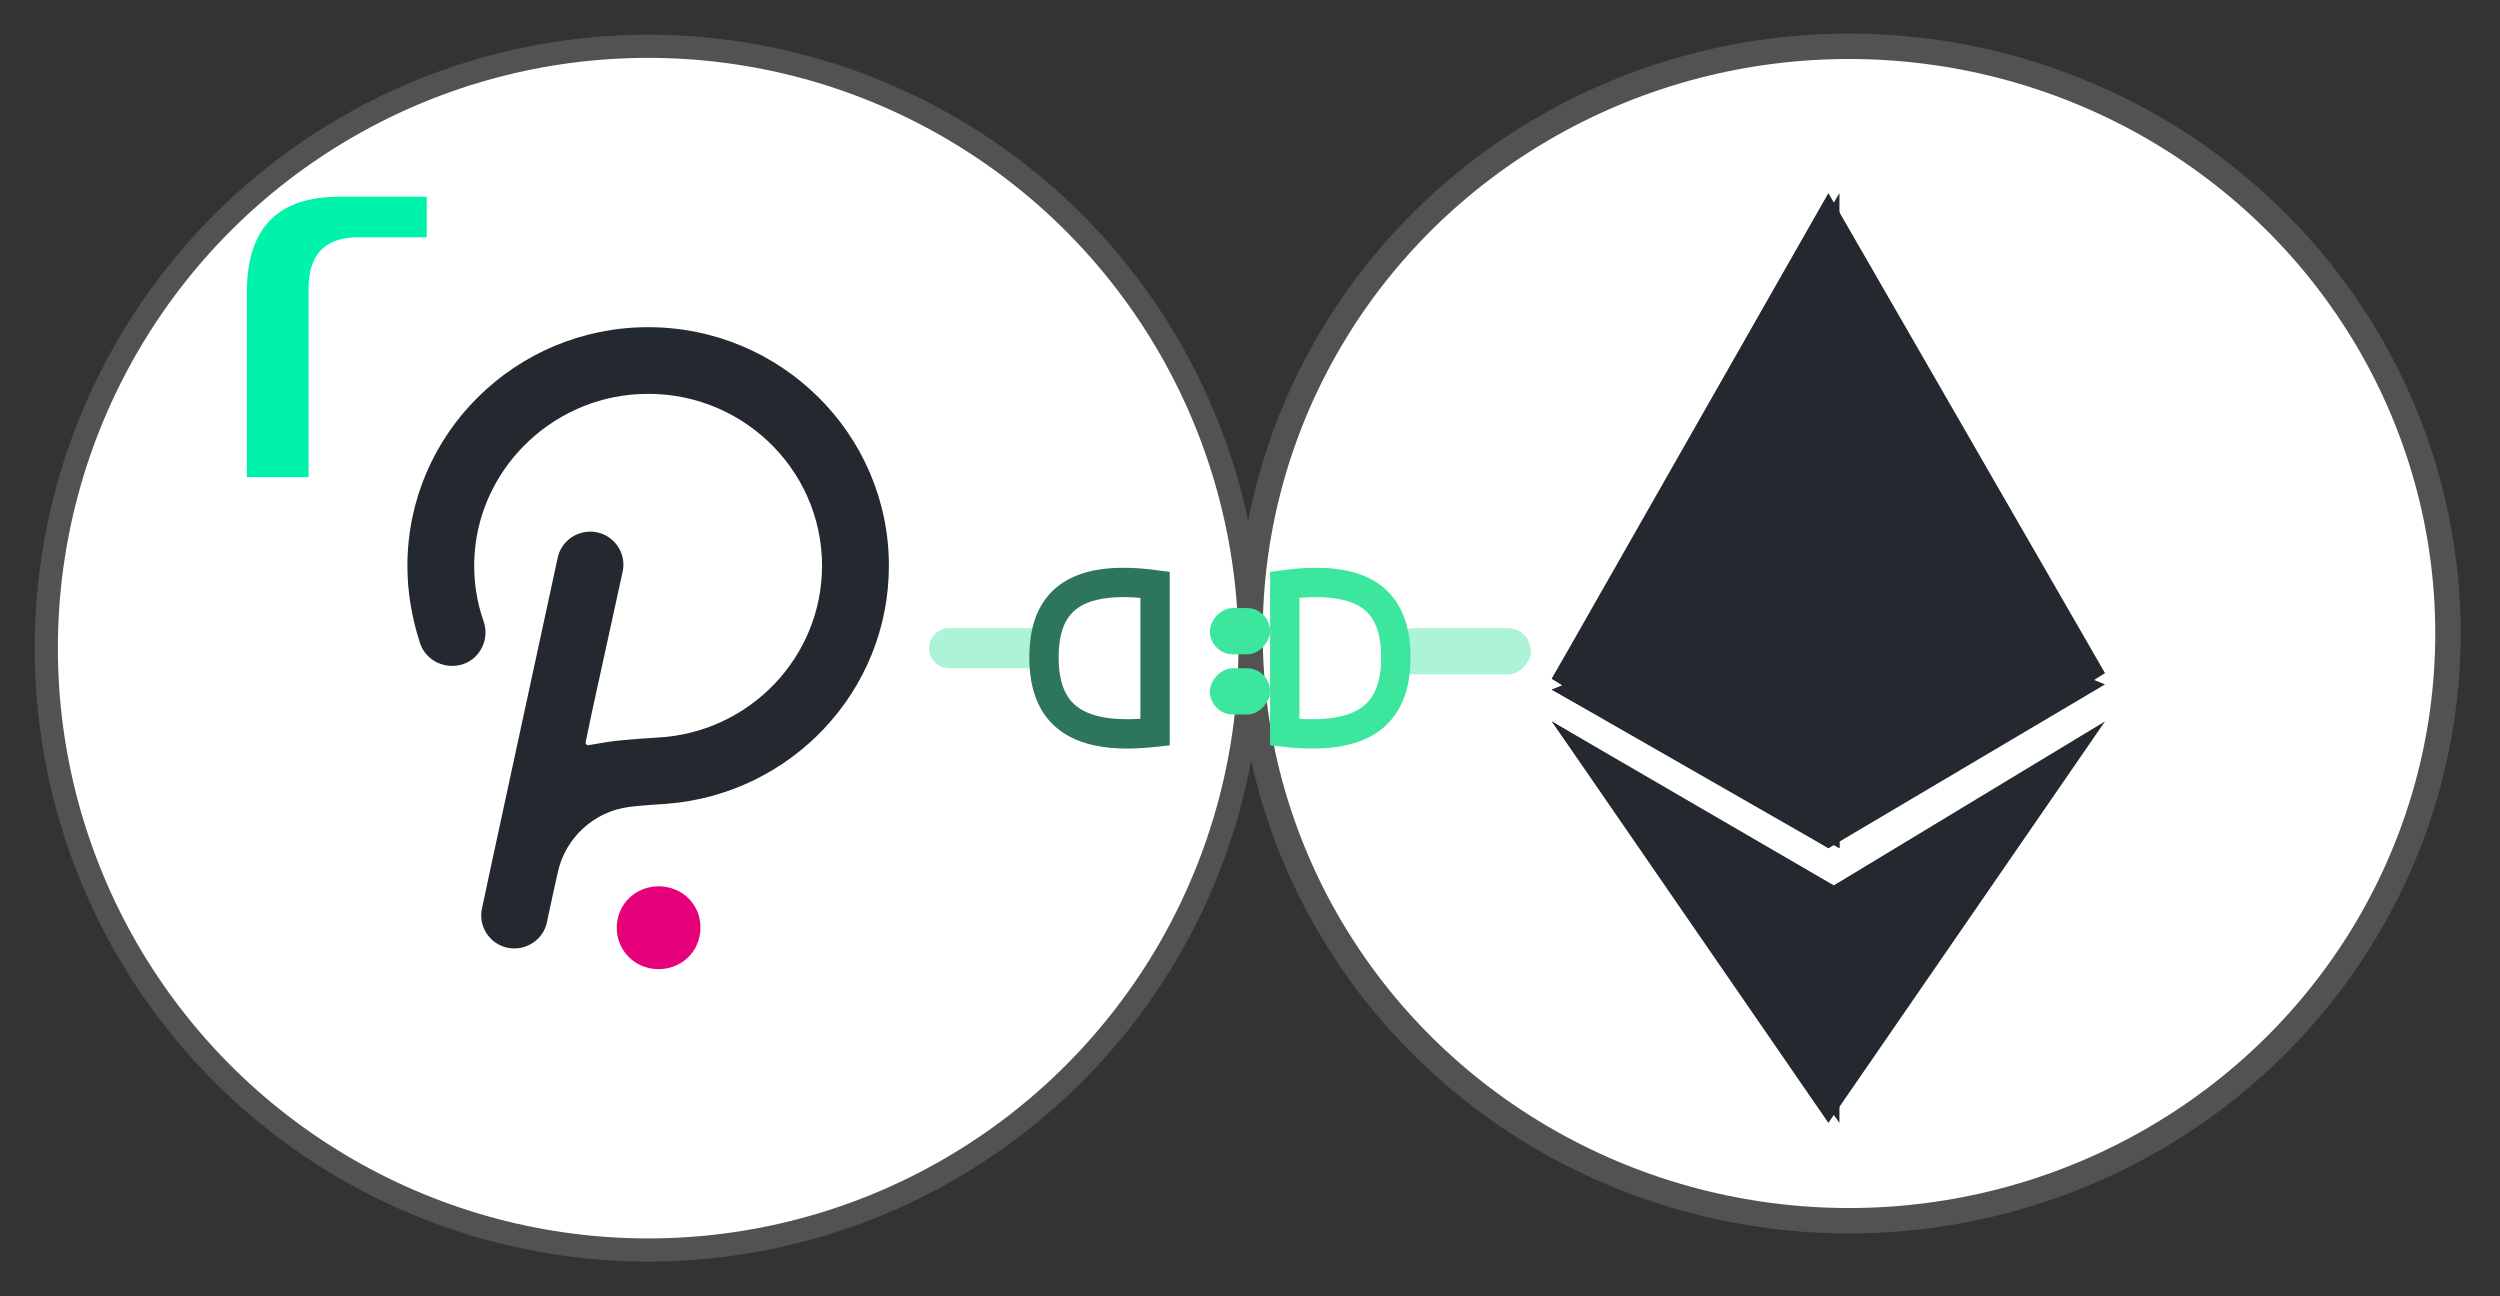 <?xml version="1.0" encoding="UTF-8"?>
<svg width="54px" height="28px" viewBox="0 0 54 28" version="1.1" xmlns="http://www.w3.org/2000/svg" xmlns:xlink="http://www.w3.org/1999/xlink">
    <rect x="0" y="0" width="54" height="28" fill="#333333" stroke="none"/>
    <!-- Generator: Sketch 48.1 (47250) - http://www.bohemiancoding.com/sketch -->
    <title>Group 4</title>
    <desc>Created with Sketch.</desc>
    <defs></defs>
    <g id="V2" stroke="none" stroke-width="1" fill="none" fill-rule="evenodd">
        <g id="Group-4" transform="translate(1, 1)">
            <g id="Group-Copy-2" transform="translate(26, 0)">
                <g id="Group-2">
                    <ellipse id="Oval-5-Copy-2" stroke="#525252" stroke-width="0.549" fill="#FFFFFF" cx="12.938" cy="12.684" rx="12.938" ry="12.684"></ellipse>
                    <g id="Group-25" transform="translate(6.518, 3.171)" fill="#23292F">
                        <polygon id="Rectangle-14" points="5.975 0 11.95 10.368 5.975 14.149 0 10.49"></polygon>
                        <polygon id="Rectangle-14-Copy" points="6.214 0 6.214 7.928 6.214 14.149 0 10.49"></polygon>
                        <polygon id="Rectangle-18" points="5.975 8.216 11.95 10.612 5.975 14.149 0 10.726"></polygon>
                        <polygon id="Rectangle-18-Copy" points="6.214 8.216 6.214 10.612 6.214 14.149 0 10.726"></polygon>
                        <polygon id="Rectangle-28" points="0 11.411 5.975 15.024 11.95 11.411 5.975 20.083"></polygon>
                        <polygon id="Rectangle-28-Copy" points="0 11.411 6.214 15.024 6.214 20.083"></polygon>
                    </g>
                </g>
            </g>
            <g id="Group-5-Copy-35">
                <circle id="Oval-5-Copy" stroke="#525252" stroke-width="0.5" fill="#FFFFFF" cx="13" cy="13" r="13"></circle>
                <g id="Polkadot_symbol_color-Copy-2" transform="translate(7.8, 6.067)" fill-rule="nonzero">
                    <path d="M5.2,0 C2.339,0 0,2.304 0,5.154 C0,5.727 0.096,6.286 0.275,6.831 C0.399,7.2 0.812,7.404 1.197,7.281 C1.568,7.159 1.775,6.75 1.651,6.368 C1.499,5.945 1.431,5.495 1.444,5.045 C1.499,3.123 3.068,1.541 5.007,1.445 C7.167,1.336 8.956,3.041 8.956,5.154 C8.956,7.131 7.387,8.754 5.42,8.863 C5.42,8.863 4.691,8.904 4.333,8.958 C4.154,8.986 4.017,9.013 3.921,9.027 C3.879,9.04 3.838,8.999 3.852,8.958 L3.976,8.359 L4.65,5.277 C4.732,4.895 4.485,4.513 4.099,4.432 C3.714,4.35 3.329,4.595 3.247,4.977 C3.247,4.977 1.623,12.476 1.61,12.558 C1.527,12.94 1.775,13.322 2.16,13.404 C2.545,13.485 2.93,13.24 3.013,12.858 C3.026,12.776 3.247,11.781 3.247,11.781 C3.412,11.017 4.044,10.458 4.787,10.363 C4.952,10.336 5.599,10.295 5.599,10.295 C8.281,10.09 10.4,7.868 10.4,5.154 C10.4,2.304 8.061,0 5.2,0 Z" id="Shape" fill="#23292F"></path>
                    <path d="M5.612,12.096 C5.126,11.997 4.641,12.294 4.541,12.788 C4.441,13.269 4.741,13.749 5.24,13.848 C5.726,13.947 6.211,13.65 6.311,13.156 C6.411,12.661 6.111,12.195 5.612,12.096 Z" id="Shape" fill="#E6007A"></path>
                </g>
                <path d="M4.333,9.306 L4.333,5.23 C4.359,3.91 5.019,3.25 6.314,3.25 L8.218,3.25 L8.218,4.126 L6.733,4.126 C6.047,4.126 5.692,4.469 5.666,5.154 L5.666,9.306 L4.333,9.306 Z" id="r" fill="#00F3AB"></path>
            </g>
            <g id="Group-60-Copy-18" transform="translate(25.567, 13.217) scale(1, -1) rotate(-180) translate(-25.567, -13.217) translate(19.067, 11.267)">
                <path d="M5.316,0.363 C3.655,0.145 2.917,0.655 2.917,1.931 C2.917,3.208 3.657,3.734 5.316,3.549 L5.316,0.363 Z" id="Rectangle-53" stroke="#3CE69D" stroke-width="0.634"></path>
                <path d="M10.833,1.3 L12.567,1.3 C12.806,1.3 13,1.494 13,1.733 L13,1.733 C13,1.973 12.806,2.167 12.567,2.167 L10.833,2.167 C10.594,2.167 10.4,1.973 10.4,1.733 L10.4,1.733 C10.4,1.494 10.594,1.3 10.833,1.3 Z" id="Rectangle-54-Copy-3" fill="#3CE69D" opacity="0.415"></path>
                <path d="M10.516,0.363 C8.855,0.145 8.117,0.655 8.117,1.931 C8.117,3.208 8.857,3.734 10.516,3.549 L10.516,0.363 Z" id="Rectangle-53" stroke="#2D765C" stroke-width="0.634" transform="translate(9.317, 1.95) scale(-1, 1) translate(-9.317, -1.95) "></path>
                <rect id="Rectangle-54" fill="#3CE69D" x="5.633" y="0.867" width="1.3" height="1" rx="0.5"></rect>
                <rect id="Rectangle-54-Copy-2" fill="#3CE69D" opacity="0.415" x="0" y="1.3" width="3.033" height="1" rx="0.5"></rect>
                <rect id="Rectangle-54-Copy" fill="#3CE69D" x="5.633" y="2.167" width="1.3" height="1" rx="0.5"></rect>
            </g>
        </g>
    </g>
</svg>